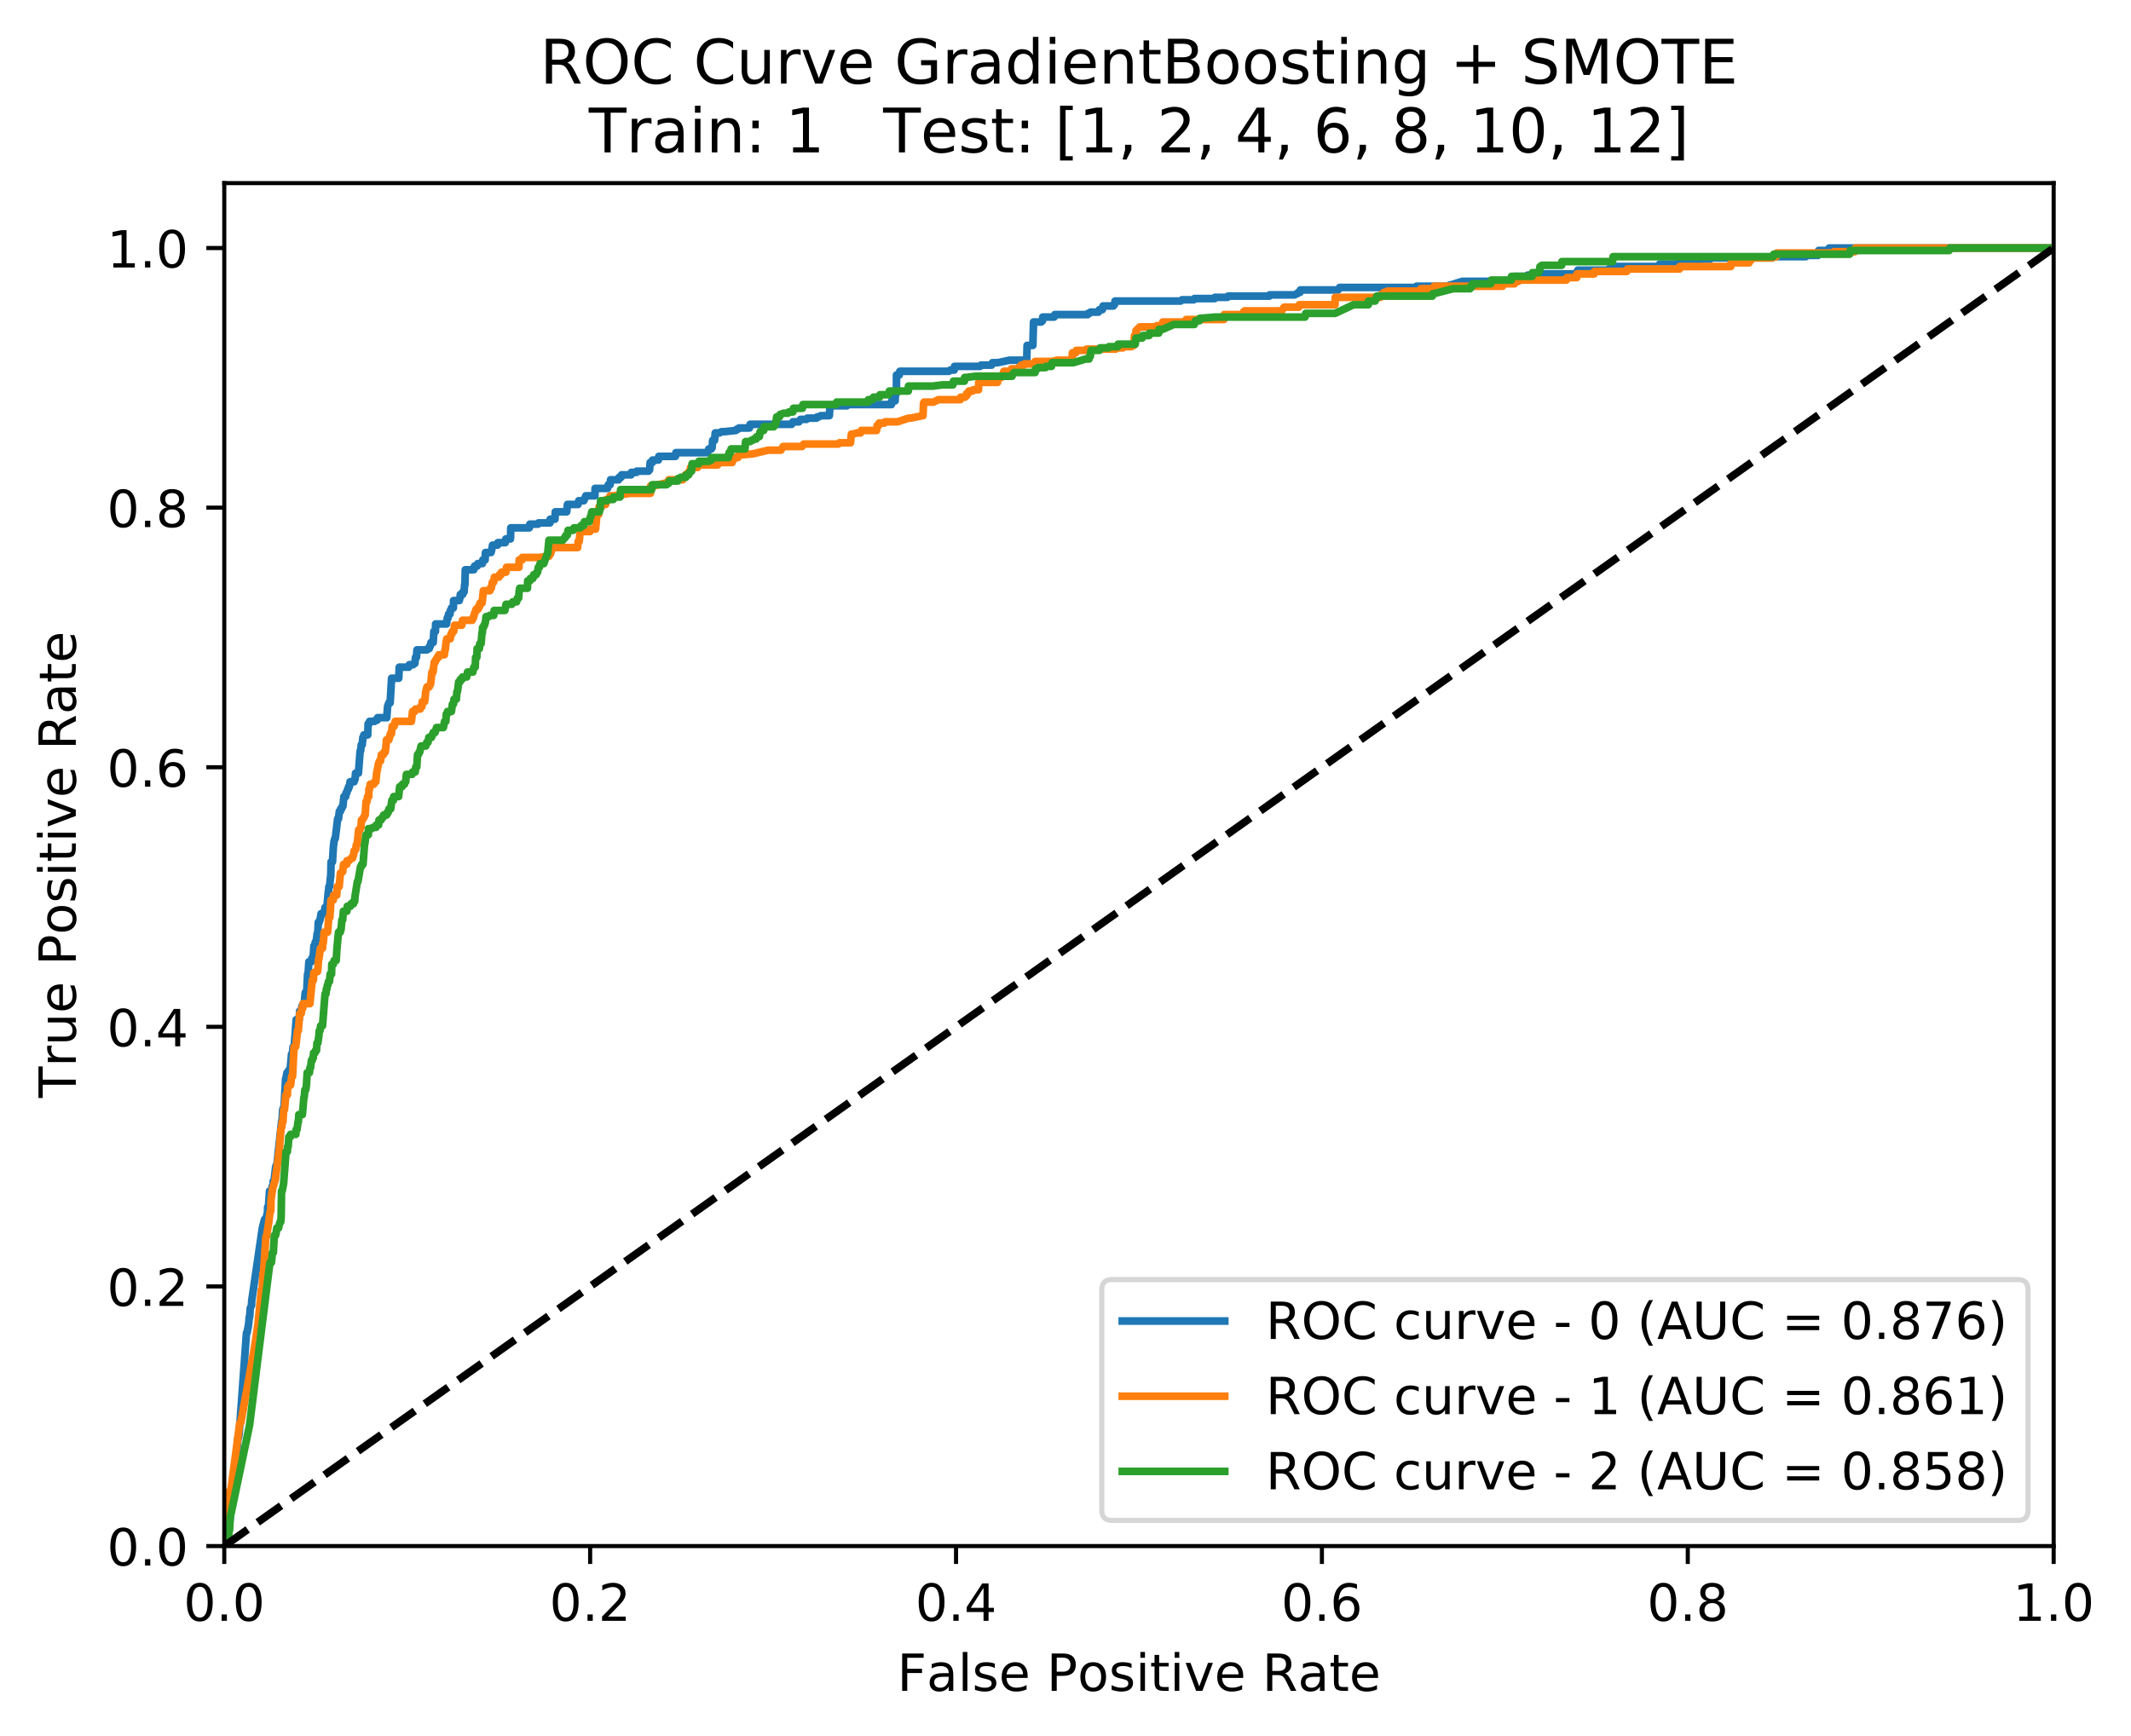 <?xml version="1.0" encoding="utf-8" standalone="no"?>
<!DOCTYPE svg PUBLIC "-//W3C//DTD SVG 1.1//EN"
  "http://www.w3.org/Graphics/SVG/1.1/DTD/svg11.dtd">
<!-- Created with matplotlib (http://matplotlib.org/) -->
<svg height="339pt" version="1.1" viewBox="0 0 416 339" width="416pt" xmlns="http://www.w3.org/2000/svg" xmlns:xlink="http://www.w3.org/1999/xlink">
 <defs>
  <style type="text/css">
*{stroke-linecap:butt;stroke-linejoin:round;}
  </style>
 </defs>
 <g id="figure_1">
  <g id="patch_1">
   <path d="M 0 339.424 
L 416.053 339.424 
L 416.053 0 
L 0 0 
z
" style="fill:#ffffff;"/>
  </g>
  <g id="axes_1">
   <g id="patch_2">
    <path d="M 43.781 301.868 
L 400.901 301.868 
L 400.901 35.755 
L 43.781 35.755 
z
" style="fill:#ffffff;"/>
   </g>
   <g id="matplotlib.axis_1">
    <g id="xtick_1">
     <g id="line2d_1">
      <defs>
       <path d="M 0 0 
L 0 3.5 
" id="me4c3e26534" style="stroke:#000000;stroke-width:0.8;"/>
      </defs>
      <g>
       <use style="stroke:#000000;stroke-width:0.8;" x="43.781" xlink:href="#me4c3e26534" y="301.868"/>
      </g>
     </g>
     <g id="text_1">
      <!-- 0.0 -->
      <defs>
       <path d="M 31.781 66.406 
Q 24.172 66.406 20.328 58.906 
Q 16.5 51.422 16.5 36.375 
Q 16.5 21.391 20.328 13.891 
Q 24.172 6.391 31.781 6.391 
Q 39.453 6.391 43.281 13.891 
Q 47.125 21.391 47.125 36.375 
Q 47.125 51.422 43.281 58.906 
Q 39.453 66.406 31.781 66.406 
M 31.781 74.219 
Q 44.047 74.219 50.516 64.516 
Q 56.984 54.828 56.984 36.375 
Q 56.984 17.969 50.516 8.266 
Q 44.047 -1.422 31.781 -1.422 
Q 19.531 -1.422 13.062 8.266 
Q 6.594 17.969 6.594 36.375 
Q 6.594 54.828 13.062 64.516 
Q 19.531 74.219 31.781 74.219 
" id="DejaVuSans-30"/>
       <path d="M 10.688 12.406 
L 21 12.406 
L 21 0 
L 10.688 0 
z
" id="DejaVuSans-2e"/>
      </defs>
      <g transform="translate(35.83 316.466)scale(0.1 -0.1)">
       <use xlink:href="#DejaVuSans-30"/>
       <use x="63.623" xlink:href="#DejaVuSans-2e"/>
       <use x="95.41" xlink:href="#DejaVuSans-30"/>
      </g>
     </g>
    </g>
    <g id="xtick_2">
     <g id="line2d_2">
      <g>
       <use style="stroke:#000000;stroke-width:0.8;" x="115.205" xlink:href="#me4c3e26534" y="301.868"/>
      </g>
     </g>
     <g id="text_2">
      <!-- 0.2 -->
      <defs>
       <path d="M 19.188 8.297 
L 53.609 8.297 
L 53.609 0 
L 7.328 0 
L 7.328 8.297 
Q 12.938 14.109 22.625 23.891 
Q 32.328 33.688 34.812 36.531 
Q 39.547 41.844 41.422 45.531 
Q 43.312 49.219 43.312 52.781 
Q 43.312 58.594 39.234 62.25 
Q 35.156 65.922 28.609 65.922 
Q 23.969 65.922 18.812 64.312 
Q 13.672 62.703 7.812 59.422 
L 7.812 69.391 
Q 13.766 71.781 18.938 73 
Q 24.125 74.219 28.422 74.219 
Q 39.75 74.219 46.484 68.547 
Q 53.219 62.891 53.219 53.422 
Q 53.219 48.922 51.531 44.891 
Q 49.859 40.875 45.406 35.406 
Q 44.188 33.984 37.641 27.219 
Q 31.109 20.453 19.188 8.297 
" id="DejaVuSans-32"/>
      </defs>
      <g transform="translate(107.254 316.466)scale(0.1 -0.1)">
       <use xlink:href="#DejaVuSans-30"/>
       <use x="63.623" xlink:href="#DejaVuSans-2e"/>
       <use x="95.41" xlink:href="#DejaVuSans-32"/>
      </g>
     </g>
    </g>
    <g id="xtick_3">
     <g id="line2d_3">
      <g>
       <use style="stroke:#000000;stroke-width:0.8;" x="186.629" xlink:href="#me4c3e26534" y="301.868"/>
      </g>
     </g>
     <g id="text_3">
      <!-- 0.4 -->
      <defs>
       <path d="M 37.797 64.312 
L 12.891 25.391 
L 37.797 25.391 
z
M 35.203 72.906 
L 47.609 72.906 
L 47.609 25.391 
L 58.016 25.391 
L 58.016 17.188 
L 47.609 17.188 
L 47.609 0 
L 37.797 0 
L 37.797 17.188 
L 4.891 17.188 
L 4.891 26.703 
z
" id="DejaVuSans-34"/>
      </defs>
      <g transform="translate(178.678 316.466)scale(0.1 -0.1)">
       <use xlink:href="#DejaVuSans-30"/>
       <use x="63.623" xlink:href="#DejaVuSans-2e"/>
       <use x="95.41" xlink:href="#DejaVuSans-34"/>
      </g>
     </g>
    </g>
    <g id="xtick_4">
     <g id="line2d_4">
      <g>
       <use style="stroke:#000000;stroke-width:0.8;" x="258.053" xlink:href="#me4c3e26534" y="301.868"/>
      </g>
     </g>
     <g id="text_4">
      <!-- 0.6 -->
      <defs>
       <path d="M 33.016 40.375 
Q 26.375 40.375 22.484 35.828 
Q 18.609 31.297 18.609 23.391 
Q 18.609 15.531 22.484 10.953 
Q 26.375 6.391 33.016 6.391 
Q 39.656 6.391 43.531 10.953 
Q 47.406 15.531 47.406 23.391 
Q 47.406 31.297 43.531 35.828 
Q 39.656 40.375 33.016 40.375 
M 52.594 71.297 
L 52.594 62.312 
Q 48.875 64.062 45.094 64.984 
Q 41.312 65.922 37.594 65.922 
Q 27.828 65.922 22.672 59.328 
Q 17.531 52.734 16.797 39.406 
Q 19.672 43.656 24.016 45.922 
Q 28.375 48.188 33.594 48.188 
Q 44.578 48.188 50.953 41.516 
Q 57.328 34.859 57.328 23.391 
Q 57.328 12.156 50.688 5.359 
Q 44.047 -1.422 33.016 -1.422 
Q 20.359 -1.422 13.672 8.266 
Q 6.984 17.969 6.984 36.375 
Q 6.984 53.656 15.188 63.938 
Q 23.391 74.219 37.203 74.219 
Q 40.922 74.219 44.703 73.484 
Q 48.484 72.75 52.594 71.297 
" id="DejaVuSans-36"/>
      </defs>
      <g transform="translate(250.102 316.466)scale(0.1 -0.1)">
       <use xlink:href="#DejaVuSans-30"/>
       <use x="63.623" xlink:href="#DejaVuSans-2e"/>
       <use x="95.41" xlink:href="#DejaVuSans-36"/>
      </g>
     </g>
    </g>
    <g id="xtick_5">
     <g id="line2d_5">
      <g>
       <use style="stroke:#000000;stroke-width:0.8;" x="329.477" xlink:href="#me4c3e26534" y="301.868"/>
      </g>
     </g>
     <g id="text_5">
      <!-- 0.8 -->
      <defs>
       <path d="M 31.781 34.625 
Q 24.75 34.625 20.719 30.859 
Q 16.703 27.094 16.703 20.516 
Q 16.703 13.922 20.719 10.156 
Q 24.75 6.391 31.781 6.391 
Q 38.812 6.391 42.859 10.172 
Q 46.922 13.969 46.922 20.516 
Q 46.922 27.094 42.891 30.859 
Q 38.875 34.625 31.781 34.625 
M 21.922 38.812 
Q 15.578 40.375 12.031 44.719 
Q 8.5 49.078 8.5 55.328 
Q 8.5 64.062 14.719 69.141 
Q 20.953 74.219 31.781 74.219 
Q 42.672 74.219 48.875 69.141 
Q 55.078 64.062 55.078 55.328 
Q 55.078 49.078 51.531 44.719 
Q 48 40.375 41.703 38.812 
Q 48.828 37.156 52.797 32.312 
Q 56.781 27.484 56.781 20.516 
Q 56.781 9.906 50.312 4.234 
Q 43.844 -1.422 31.781 -1.422 
Q 19.734 -1.422 13.25 4.234 
Q 6.781 9.906 6.781 20.516 
Q 6.781 27.484 10.781 32.312 
Q 14.797 37.156 21.922 38.812 
M 18.312 54.391 
Q 18.312 48.734 21.844 45.562 
Q 25.391 42.391 31.781 42.391 
Q 38.141 42.391 41.719 45.562 
Q 45.312 48.734 45.312 54.391 
Q 45.312 60.062 41.719 63.234 
Q 38.141 66.406 31.781 66.406 
Q 25.391 66.406 21.844 63.234 
Q 18.312 60.062 18.312 54.391 
" id="DejaVuSans-38"/>
      </defs>
      <g transform="translate(321.526 316.466)scale(0.1 -0.1)">
       <use xlink:href="#DejaVuSans-30"/>
       <use x="63.623" xlink:href="#DejaVuSans-2e"/>
       <use x="95.41" xlink:href="#DejaVuSans-38"/>
      </g>
     </g>
    </g>
    <g id="xtick_6">
     <g id="line2d_6">
      <g>
       <use style="stroke:#000000;stroke-width:0.8;" x="400.901" xlink:href="#me4c3e26534" y="301.868"/>
      </g>
     </g>
     <g id="text_6">
      <!-- 1.0 -->
      <defs>
       <path d="M 12.406 8.297 
L 28.516 8.297 
L 28.516 63.922 
L 10.984 60.406 
L 10.984 69.391 
L 28.422 72.906 
L 38.281 72.906 
L 38.281 8.297 
L 54.391 8.297 
L 54.391 0 
L 12.406 0 
z
" id="DejaVuSans-31"/>
      </defs>
      <g transform="translate(392.95 316.466)scale(0.1 -0.1)">
       <use xlink:href="#DejaVuSans-31"/>
       <use x="63.623" xlink:href="#DejaVuSans-2e"/>
       <use x="95.41" xlink:href="#DejaVuSans-30"/>
      </g>
     </g>
    </g>
    <g id="text_7">
     <!-- False Positive Rate -->
     <defs>
      <path d="M 9.812 72.906 
L 51.703 72.906 
L 51.703 64.594 
L 19.672 64.594 
L 19.672 43.109 
L 48.578 43.109 
L 48.578 34.812 
L 19.672 34.812 
L 19.672 0 
L 9.812 0 
z
" id="DejaVuSans-46"/>
      <path d="M 34.281 27.484 
Q 23.391 27.484 19.188 25 
Q 14.984 22.516 14.984 16.5 
Q 14.984 11.719 18.141 8.906 
Q 21.297 6.109 26.703 6.109 
Q 34.188 6.109 38.703 11.406 
Q 43.219 16.703 43.219 25.484 
L 43.219 27.484 
z
M 52.203 31.203 
L 52.203 0 
L 43.219 0 
L 43.219 8.297 
Q 40.141 3.328 35.547 0.953 
Q 30.953 -1.422 24.312 -1.422 
Q 15.922 -1.422 10.953 3.297 
Q 6 8.016 6 15.922 
Q 6 25.141 12.172 29.828 
Q 18.359 34.516 30.609 34.516 
L 43.219 34.516 
L 43.219 35.406 
Q 43.219 41.609 39.141 45 
Q 35.062 48.391 27.688 48.391 
Q 23 48.391 18.547 47.266 
Q 14.109 46.141 10.016 43.891 
L 10.016 52.203 
Q 14.938 54.109 19.578 55.047 
Q 24.219 56 28.609 56 
Q 40.484 56 46.344 49.844 
Q 52.203 43.703 52.203 31.203 
" id="DejaVuSans-61"/>
      <path d="M 9.422 75.984 
L 18.406 75.984 
L 18.406 0 
L 9.422 0 
z
" id="DejaVuSans-6c"/>
      <path d="M 44.281 53.078 
L 44.281 44.578 
Q 40.484 46.531 36.375 47.5 
Q 32.281 48.484 27.875 48.484 
Q 21.188 48.484 17.844 46.438 
Q 14.5 44.391 14.5 40.281 
Q 14.5 37.156 16.891 35.375 
Q 19.281 33.594 26.516 31.984 
L 29.594 31.297 
Q 39.156 29.25 43.188 25.516 
Q 47.219 21.781 47.219 15.094 
Q 47.219 7.469 41.188 3.016 
Q 35.156 -1.422 24.609 -1.422 
Q 20.219 -1.422 15.453 -0.562 
Q 10.688 0.297 5.422 2 
L 5.422 11.281 
Q 10.406 8.688 15.234 7.391 
Q 20.062 6.109 24.812 6.109 
Q 31.156 6.109 34.562 8.281 
Q 37.984 10.453 37.984 14.406 
Q 37.984 18.062 35.516 20.016 
Q 33.062 21.969 24.703 23.781 
L 21.578 24.516 
Q 13.234 26.266 9.516 29.906 
Q 5.812 33.547 5.812 39.891 
Q 5.812 47.609 11.281 51.797 
Q 16.75 56 26.812 56 
Q 31.781 56 36.172 55.266 
Q 40.578 54.547 44.281 53.078 
" id="DejaVuSans-73"/>
      <path d="M 56.203 29.594 
L 56.203 25.203 
L 14.891 25.203 
Q 15.484 15.922 20.484 11.062 
Q 25.484 6.203 34.422 6.203 
Q 39.594 6.203 44.453 7.469 
Q 49.312 8.734 54.109 11.281 
L 54.109 2.781 
Q 49.266 0.734 44.188 -0.344 
Q 39.109 -1.422 33.891 -1.422 
Q 20.797 -1.422 13.156 6.188 
Q 5.516 13.812 5.516 26.812 
Q 5.516 40.234 12.766 48.109 
Q 20.016 56 32.328 56 
Q 43.359 56 49.781 48.891 
Q 56.203 41.797 56.203 29.594 
M 47.219 32.234 
Q 47.125 39.594 43.094 43.984 
Q 39.062 48.391 32.422 48.391 
Q 24.906 48.391 20.391 44.141 
Q 15.875 39.891 15.188 32.172 
z
" id="DejaVuSans-65"/>
      <path id="DejaVuSans-20"/>
      <path d="M 19.672 64.797 
L 19.672 37.406 
L 32.078 37.406 
Q 38.969 37.406 42.719 40.969 
Q 46.484 44.531 46.484 51.125 
Q 46.484 57.672 42.719 61.234 
Q 38.969 64.797 32.078 64.797 
z
M 9.812 72.906 
L 32.078 72.906 
Q 44.344 72.906 50.609 67.359 
Q 56.891 61.812 56.891 51.125 
Q 56.891 40.328 50.609 34.812 
Q 44.344 29.297 32.078 29.297 
L 19.672 29.297 
L 19.672 0 
L 9.812 0 
z
" id="DejaVuSans-50"/>
      <path d="M 30.609 48.391 
Q 23.391 48.391 19.188 42.75 
Q 14.984 37.109 14.984 27.297 
Q 14.984 17.484 19.156 11.844 
Q 23.344 6.203 30.609 6.203 
Q 37.797 6.203 41.984 11.859 
Q 46.188 17.531 46.188 27.297 
Q 46.188 37.016 41.984 42.703 
Q 37.797 48.391 30.609 48.391 
M 30.609 56 
Q 42.328 56 49.016 48.375 
Q 55.719 40.766 55.719 27.297 
Q 55.719 13.875 49.016 6.219 
Q 42.328 -1.422 30.609 -1.422 
Q 18.844 -1.422 12.172 6.219 
Q 5.516 13.875 5.516 27.297 
Q 5.516 40.766 12.172 48.375 
Q 18.844 56 30.609 56 
" id="DejaVuSans-6f"/>
      <path d="M 9.422 54.688 
L 18.406 54.688 
L 18.406 0 
L 9.422 0 
z
M 9.422 75.984 
L 18.406 75.984 
L 18.406 64.594 
L 9.422 64.594 
z
" id="DejaVuSans-69"/>
      <path d="M 18.312 70.219 
L 18.312 54.688 
L 36.812 54.688 
L 36.812 47.703 
L 18.312 47.703 
L 18.312 18.016 
Q 18.312 11.328 20.141 9.422 
Q 21.969 7.516 27.594 7.516 
L 36.812 7.516 
L 36.812 0 
L 27.594 0 
Q 17.188 0 13.234 3.875 
Q 9.281 7.766 9.281 18.016 
L 9.281 47.703 
L 2.688 47.703 
L 2.688 54.688 
L 9.281 54.688 
L 9.281 70.219 
z
" id="DejaVuSans-74"/>
      <path d="M 2.984 54.688 
L 12.5 54.688 
L 29.594 8.797 
L 46.688 54.688 
L 56.203 54.688 
L 35.688 0 
L 23.484 0 
z
" id="DejaVuSans-76"/>
      <path d="M 44.391 34.188 
Q 47.562 33.109 50.562 29.594 
Q 53.562 26.078 56.594 19.922 
L 66.609 0 
L 56 0 
L 46.688 18.703 
Q 43.062 26.031 39.672 28.422 
Q 36.281 30.812 30.422 30.812 
L 19.672 30.812 
L 19.672 0 
L 9.812 0 
L 9.812 72.906 
L 32.078 72.906 
Q 44.578 72.906 50.734 67.672 
Q 56.891 62.453 56.891 51.906 
Q 56.891 45.016 53.688 40.469 
Q 50.484 35.938 44.391 34.188 
M 19.672 64.797 
L 19.672 38.922 
L 32.078 38.922 
Q 39.203 38.922 42.844 42.219 
Q 46.484 45.516 46.484 51.906 
Q 46.484 58.297 42.844 61.547 
Q 39.203 64.797 32.078 64.797 
z
" id="DejaVuSans-52"/>
     </defs>
     <g transform="translate(175.136 330.144)scale(0.1 -0.1)">
      <use xlink:href="#DejaVuSans-46"/>
      <use x="57.379" xlink:href="#DejaVuSans-61"/>
      <use x="118.658" xlink:href="#DejaVuSans-6c"/>
      <use x="146.441" xlink:href="#DejaVuSans-73"/>
      <use x="198.541" xlink:href="#DejaVuSans-65"/>
      <use x="260.064" xlink:href="#DejaVuSans-20"/>
      <use x="291.852" xlink:href="#DejaVuSans-50"/>
      <use x="352.107" xlink:href="#DejaVuSans-6f"/>
      <use x="413.289" xlink:href="#DejaVuSans-73"/>
      <use x="465.389" xlink:href="#DejaVuSans-69"/>
      <use x="493.172" xlink:href="#DejaVuSans-74"/>
      <use x="532.381" xlink:href="#DejaVuSans-69"/>
      <use x="560.164" xlink:href="#DejaVuSans-76"/>
      <use x="619.344" xlink:href="#DejaVuSans-65"/>
      <use x="680.867" xlink:href="#DejaVuSans-20"/>
      <use x="712.654" xlink:href="#DejaVuSans-52"/>
      <use x="782.105" xlink:href="#DejaVuSans-61"/>
      <use x="843.385" xlink:href="#DejaVuSans-74"/>
      <use x="882.594" xlink:href="#DejaVuSans-65"/>
     </g>
    </g>
   </g>
   <g id="matplotlib.axis_2">
    <g id="ytick_1">
     <g id="line2d_7">
      <defs>
       <path d="M 0 0 
L -3.5 0 
" id="mf90732f80f" style="stroke:#000000;stroke-width:0.8;"/>
      </defs>
      <g>
       <use style="stroke:#000000;stroke-width:0.8;" x="43.781" xlink:href="#mf90732f80f" y="301.868"/>
      </g>
     </g>
     <g id="text_8">
      <!-- 0.0 -->
      <g transform="translate(20.878 305.667)scale(0.1 -0.1)">
       <use xlink:href="#DejaVuSans-30"/>
       <use x="63.623" xlink:href="#DejaVuSans-2e"/>
       <use x="95.41" xlink:href="#DejaVuSans-30"/>
      </g>
     </g>
    </g>
    <g id="ytick_2">
     <g id="line2d_8">
      <g>
       <use style="stroke:#000000;stroke-width:0.8;" x="43.781" xlink:href="#mf90732f80f" y="251.179"/>
      </g>
     </g>
     <g id="text_9">
      <!-- 0.2 -->
      <g transform="translate(20.878 254.979)scale(0.1 -0.1)">
       <use xlink:href="#DejaVuSans-30"/>
       <use x="63.623" xlink:href="#DejaVuSans-2e"/>
       <use x="95.41" xlink:href="#DejaVuSans-32"/>
      </g>
     </g>
    </g>
    <g id="ytick_3">
     <g id="line2d_9">
      <g>
       <use style="stroke:#000000;stroke-width:0.8;" x="43.781" xlink:href="#mf90732f80f" y="200.492"/>
      </g>
     </g>
     <g id="text_10">
      <!-- 0.4 -->
      <g transform="translate(20.878 204.291)scale(0.1 -0.1)">
       <use xlink:href="#DejaVuSans-30"/>
       <use x="63.623" xlink:href="#DejaVuSans-2e"/>
       <use x="95.41" xlink:href="#DejaVuSans-34"/>
      </g>
     </g>
    </g>
    <g id="ytick_4">
     <g id="line2d_10">
      <g>
       <use style="stroke:#000000;stroke-width:0.8;" x="43.781" xlink:href="#mf90732f80f" y="149.804"/>
      </g>
     </g>
     <g id="text_11">
      <!-- 0.6 -->
      <g transform="translate(20.878 153.603)scale(0.1 -0.1)">
       <use xlink:href="#DejaVuSans-30"/>
       <use x="63.623" xlink:href="#DejaVuSans-2e"/>
       <use x="95.41" xlink:href="#DejaVuSans-36"/>
      </g>
     </g>
    </g>
    <g id="ytick_5">
     <g id="line2d_11">
      <g>
       <use style="stroke:#000000;stroke-width:0.8;" x="43.781" xlink:href="#mf90732f80f" y="99.115"/>
      </g>
     </g>
     <g id="text_12">
      <!-- 0.8 -->
      <g transform="translate(20.878 102.915)scale(0.1 -0.1)">
       <use xlink:href="#DejaVuSans-30"/>
       <use x="63.623" xlink:href="#DejaVuSans-2e"/>
       <use x="95.41" xlink:href="#DejaVuSans-38"/>
      </g>
     </g>
    </g>
    <g id="ytick_6">
     <g id="line2d_12">
      <g>
       <use style="stroke:#000000;stroke-width:0.8;" x="43.781" xlink:href="#mf90732f80f" y="48.428"/>
      </g>
     </g>
     <g id="text_13">
      <!-- 1.0 -->
      <g transform="translate(20.878 52.227)scale(0.1 -0.1)">
       <use xlink:href="#DejaVuSans-31"/>
       <use x="63.623" xlink:href="#DejaVuSans-2e"/>
       <use x="95.41" xlink:href="#DejaVuSans-30"/>
      </g>
     </g>
    </g>
    <g id="text_14">
     <!-- True Positive Rate -->
     <defs>
      <path d="M -0.297 72.906 
L 61.375 72.906 
L 61.375 64.594 
L 35.5 64.594 
L 35.5 0 
L 25.594 0 
L 25.594 64.594 
L -0.297 64.594 
z
" id="DejaVuSans-54"/>
      <path d="M 41.109 46.297 
Q 39.594 47.172 37.812 47.578 
Q 36.031 48 33.891 48 
Q 26.266 48 22.188 43.047 
Q 18.109 38.094 18.109 28.812 
L 18.109 0 
L 9.078 0 
L 9.078 54.688 
L 18.109 54.688 
L 18.109 46.188 
Q 20.953 51.172 25.484 53.578 
Q 30.031 56 36.531 56 
Q 37.453 56 38.578 55.875 
Q 39.703 55.766 41.062 55.516 
z
" id="DejaVuSans-72"/>
      <path d="M 8.5 21.578 
L 8.5 54.688 
L 17.484 54.688 
L 17.484 21.922 
Q 17.484 14.156 20.5 10.266 
Q 23.531 6.391 29.594 6.391 
Q 36.859 6.391 41.078 11.031 
Q 45.312 15.672 45.312 23.688 
L 45.312 54.688 
L 54.297 54.688 
L 54.297 0 
L 45.312 0 
L 45.312 8.406 
Q 42.047 3.422 37.719 1 
Q 33.406 -1.422 27.688 -1.422 
Q 18.266 -1.422 13.375 4.438 
Q 8.5 10.297 8.5 21.578 
M 31.109 56 
z
" id="DejaVuSans-75"/>
     </defs>
     <g transform="translate(14.798 214.358)rotate(-90)scale(0.1 -0.1)">
      <use xlink:href="#DejaVuSans-54"/>
      <use x="60.865" xlink:href="#DejaVuSans-72"/>
      <use x="101.979" xlink:href="#DejaVuSans-75"/>
      <use x="165.357" xlink:href="#DejaVuSans-65"/>
      <use x="226.881" xlink:href="#DejaVuSans-20"/>
      <use x="258.668" xlink:href="#DejaVuSans-50"/>
      <use x="318.924" xlink:href="#DejaVuSans-6f"/>
      <use x="380.105" xlink:href="#DejaVuSans-73"/>
      <use x="432.205" xlink:href="#DejaVuSans-69"/>
      <use x="459.988" xlink:href="#DejaVuSans-74"/>
      <use x="499.197" xlink:href="#DejaVuSans-69"/>
      <use x="526.98" xlink:href="#DejaVuSans-76"/>
      <use x="586.16" xlink:href="#DejaVuSans-65"/>
      <use x="647.684" xlink:href="#DejaVuSans-20"/>
      <use x="679.471" xlink:href="#DejaVuSans-52"/>
      <use x="748.922" xlink:href="#DejaVuSans-61"/>
      <use x="810.201" xlink:href="#DejaVuSans-74"/>
      <use x="849.41" xlink:href="#DejaVuSans-65"/>
     </g>
    </g>
   </g>
   <g id="line2d_13">
    <path clip-path="url(#pd787cdb1a9)" d="M 43.781 301.868 
L 43.858 301.868 
L 44.04 300.664 
L 44.272 300.664 
L 44.48 299.22 
L 44.577 299.22 
L 44.808 296.813 
L 44.905 296.813 
L 45.534 290.074 
L 45.573 290.074 
L 45.7 289.593 
L 45.739 289.593 
L 45.862 288.871 
L 46.449 280.687 
L 46.565 280.687 
L 46.689 279.965 
L 48.117 260.229 
L 48.233 260.229 
L 48.391 259.266 
L 48.43 259.266 
L 48.585 258.063 
L 48.666 257.1 
L 48.743 257.1 
L 48.851 255.416 
L 49.094 254.934 
L 49.137 253.971 
L 51.214 239.771 
L 51.65 238.086 
L 51.901 238.086 
L 52.226 236.642 
L 52.249 235.679 
L 52.403 235.679 
L 52.616 232.551 
L 53.079 232.551 
L 53.141 231.588 
L 53.314 231.588 
L 53.338 230.625 
L 53.492 230.625 
L 53.828 227.737 
L 53.905 227.737 
L 54.033 227.256 
L 54.071 227.256 
L 54.986 218.832 
L 55.064 218.832 
L 55.183 216.665 
L 55.276 216.425 
L 55.43 216.425 
L 55.751 210.648 
L 55.809 210.648 
L 56.021 209.445 
L 56.291 209.445 
L 56.361 208.964 
L 56.631 208.964 
L 56.909 205.835 
L 57.064 205.835 
L 57.214 204.391 
L 57.427 204.391 
L 57.57 202.465 
L 57.824 199.096 
L 58.404 199.096 
L 58.492 197.411 
L 58.821 197.411 
L 58.94 196.448 
L 59.133 196.448 
L 59.338 195.967 
L 59.377 195.967 
L 59.593 193.8 
L 59.863 193.8 
L 60.045 190.19 
L 60.141 190.19 
L 60.303 187.783 
L 60.786 187.783 
L 60.89 187.061 
L 61.122 187.061 
L 61.284 184.655 
L 61.419 184.655 
L 61.562 183.932 
L 61.716 183.932 
L 61.921 182.248 
L 62.037 182.248 
L 62.137 180.082 
L 62.311 180.082 
L 62.419 179.6 
L 62.477 179.6 
L 62.531 179.359 
L 62.67 178.397 
L 63.269 178.397 
L 63.442 177.193 
L 63.809 177.193 
L 64.087 174.064 
L 64.145 174.064 
L 64.207 173.102 
L 64.342 173.102 
L 64.523 171.176 
L 64.562 171.176 
L 64.632 168.288 
L 64.902 168.288 
L 65.076 165.4 
L 65.211 164.196 
L 65.249 164.196 
L 65.357 163.715 
L 65.454 163.715 
L 65.913 159.864 
L 66.087 159.864 
L 66.238 158.42 
L 66.45 158.42 
L 66.5 157.939 
L 66.674 157.939 
L 66.802 157.457 
L 66.937 157.457 
L 67.137 155.532 
L 67.485 155.532 
L 67.551 154.81 
L 67.705 154.81 
L 67.863 154.088 
L 68.018 154.088 
L 68.049 153.606 
L 68.203 153.606 
L 68.334 152.644 
L 69.126 152.644 
L 69.195 152.162 
L 69.311 152.162 
L 69.408 150.959 
L 69.968 150.959 
L 70.304 146.626 
L 70.4 146.626 
L 70.516 145.423 
L 70.709 145.423 
L 70.84 143.979 
L 70.956 143.979 
L 71.026 143.498 
L 71.779 143.498 
L 71.86 141.331 
L 72.033 141.331 
L 72.142 140.85 
L 73.126 140.85 
L 73.288 140.609 
L 73.636 140.609 
L 73.725 140.128 
L 75.501 140.128 
L 75.659 137.962 
L 75.906 137.24 
L 76.157 137.24 
L 76.447 132.426 
L 77.837 132.426 
L 77.945 130.26 
L 79.798 130.26 
L 79.906 129.779 
L 80.659 129.779 
L 80.771 129.538 
L 80.984 129.538 
L 81.119 128.335 
L 81.304 128.335 
L 81.397 126.89 
L 83.327 126.89 
L 83.497 126.65 
L 83.787 126.65 
L 83.876 126.168 
L 83.992 126.168 
L 84.134 125.446 
L 84.559 125.446 
L 84.698 123.28 
L 85.007 123.28 
L 85.042 121.836 
L 87.165 121.836 
L 87.32 120.633 
L 87.474 120.633 
L 87.559 119.911 
L 87.83 119.911 
L 87.914 119.189 
L 88.03 119.189 
L 88.138 118.707 
L 88.505 118.707 
L 88.54 117.263 
L 89.652 117.263 
L 89.779 116.782 
L 89.864 116.06 
L 90.328 116.06 
L 90.359 115.578 
L 90.59 115.578 
L 90.702 114.134 
L 90.76 114.134 
L 90.83 111.246 
L 92.49 111.246 
L 92.633 110.524 
L 93.154 110.524 
L 93.262 110.043 
L 94.17 110.043 
L 94.255 109.32 
L 94.699 109.32 
L 94.772 107.876 
L 95.853 107.876 
L 95.98 107.395 
L 96.158 106.432 
L 97.123 106.432 
L 97.193 105.951 
L 98.641 105.951 
L 98.745 105.229 
L 99.652 105.229 
L 99.714 103.063 
L 103.324 103.063 
L 103.433 102.341 
L 105.047 102.341 
L 105.12 102.1 
L 107.359 102.1 
L 107.406 101.378 
L 108.332 101.378 
L 108.406 99.934 
L 110.626 99.934 
L 110.776 98.49 
L 112.842 98.49 
L 112.985 97.768 
L 113.97 97.768 
L 114.36 96.805 
L 116.136 96.805 
L 116.171 95.361 
L 118.599 95.361 
L 118.742 94.639 
L 119.109 94.639 
L 119.19 93.676 
L 120.773 93.676 
L 120.862 93.195 
L 121.248 93.195 
L 121.337 92.713 
L 123.19 92.713 
L 123.26 92.232 
L 124.264 92.232 
L 124.302 91.991 
L 126.6 91.991 
L 126.712 91.751 
L 126.808 91.751 
L 126.92 90.306 
L 127.345 90.306 
L 127.383 89.825 
L 128.522 89.825 
L 128.607 89.103 
L 131.858 89.103 
L 131.943 88.381 
L 138.044 88.381 
L 138.175 88.14 
L 138.233 88.14 
L 138.361 87.659 
L 138.863 87.659 
L 139.013 87.418 
L 139.125 85.974 
L 139.492 85.974 
L 139.623 84.53 
L 140.473 84.53 
L 140.836 84.289 
L 141.376 84.289 
L 143.651 84.049 
L 143.82 83.808 
L 144.052 83.808 
L 144.241 83.567 
L 146.307 83.567 
L 146.431 82.845 
L 154.543 82.845 
L 154.786 82.364 
L 155.964 82.364 
L 156.265 81.883 
L 157.443 81.883 
L 157.593 81.642 
L 159.393 81.642 
L 159.524 81.401 
L 159.871 81.401 
L 160.215 81.16 
L 161.895 81.16 
L 162.037 79.235 
L 165.319 79.235 
L 165.489 78.994 
L 174.023 78.994 
L 174.069 78.272 
L 174.745 78.272 
L 174.779 76.828 
L 174.992 76.828 
L 175.011 73.218 
L 175.552 73.218 
L 175.656 72.496 
L 185.232 72.496 
L 185.479 72.255 
L 186.27 72.255 
L 186.336 71.533 
L 191.317 71.533 
L 191.487 71.292 
L 193.56 71.292 
L 193.745 70.811 
L 194.769 70.811 
L 197.058 70.33 
L 200.433 70.33 
L 200.502 67.442 
L 201.622 67.442 
L 201.761 62.869 
L 203.267 62.869 
L 203.514 62.628 
L 203.56 61.906 
L 205.781 61.906 
L 205.908 61.424 
L 212.329 61.424 
L 212.403 61.184 
L 212.673 61.184 
L 212.885 60.943 
L 214.43 60.943 
L 214.615 60.462 
L 215.194 60.462 
L 215.337 59.74 
L 217.345 59.74 
L 217.438 59.499 
L 217.553 59.499 
L 217.677 58.777 
L 230.477 58.777 
L 230.743 58.536 
L 233.041 58.536 
L 233.153 58.296 
L 237.118 58.296 
L 237.172 58.055 
L 239.605 58.055 
L 239.755 57.814 
L 247.806 57.814 
L 247.86 57.573 
L 252.736 57.573 
L 253.157 57.333 
L 253.273 57.333 
L 253.443 57.092 
L 253.771 57.092 
L 253.86 56.611 
L 261.216 56.611 
L 261.517 56.129 
L 276.328 56.129 
L 276.537 55.889 
L 282.966 55.889 
L 283 55.648 
L 283.174 55.648 
L 285.491 54.926 
L 295.325 54.926 
L 295.476 54.685 
L 295.58 53.963 
L 298.155 53.963 
L 298.209 53.723 
L 299.155 53.723 
L 299.287 53.482 
L 307.843 53.482 
L 307.986 52.76 
L 313.932 52.76 
L 314.044 52.519 
L 314.585 52.519 
L 314.731 52.038 
L 323.956 52.038 
L 323.987 51.556 
L 327.458 51.556 
L 327.512 51.316 
L 327.801 51.316 
L 327.952 51.075 
L 330.076 51.075 
L 330.168 50.834 
L 331.829 50.834 
L 331.883 50.594 
L 333.852 50.594 
L 333.906 50.353 
L 345.98 50.353 
L 346.227 50.112 
L 352.513 50.112 
L 352.76 49.872 
L 354.884 49.872 
L 355.023 48.909 
L 356.984 48.909 
L 357.092 48.428 
L 400.901 48.428 
L 400.901 48.428 
" style="fill:none;stroke:#1f77b4;stroke-linecap:square;stroke-width:1.5;"/>
   </g>
   <g id="line2d_14">
    <path clip-path="url(#pd787cdb1a9)" d="M 43.781 301.868 
L 43.858 301.868 
L 43.92 300.905 
L 44.036 298.498 
L 44.106 298.017 
L 44.26 298.017 
L 44.469 294.166 
L 44.526 294.166 
L 44.673 291.277 
L 44.828 291.277 
L 44.901 291.037 
L 45.055 291.037 
L 46.812 277.799 
L 47.005 277.799 
L 49.635 263.358 
L 50.361 258.544 
L 51.036 251.805 
L 51.191 251.805 
L 51.334 248.676 
L 51.43 248.676 
L 51.909 241.456 
L 52.025 241.456 
L 52.511 238.327 
L 52.647 237.124 
L 52.716 236.642 
L 52.793 236.642 
L 52.863 236.161 
L 52.909 234.235 
L 53.222 232.069 
L 53.735 230.384 
L 54.542 224.367 
L 54.828 220.516 
L 55.014 220.035 
L 55.075 219.072 
L 55.23 219.072 
L 55.384 216.665 
L 55.539 216.665 
L 55.797 213.777 
L 56.106 213.777 
L 56.122 212.333 
L 56.276 212.333 
L 56.346 211.852 
L 56.732 211.852 
L 56.936 210.167 
L 57.11 210.167 
L 57.404 204.391 
L 57.713 204.391 
L 57.817 203.669 
L 58.068 201.262 
L 58.222 201.262 
L 58.338 200.058 
L 58.496 197.892 
L 58.805 197.892 
L 58.906 196.929 
L 59.079 196.929 
L 59.141 195.967 
L 60.493 195.967 
L 60.96 191.394 
L 61.172 191.394 
L 61.246 189.95 
L 61.516 189.95 
L 61.628 189.709 
L 61.975 189.709 
L 62.045 189.227 
L 62.188 187.302 
L 62.246 187.302 
L 62.558 185.136 
L 62.964 185.136 
L 62.987 184.173 
L 63.103 184.173 
L 63.28 182.007 
L 63.956 182.007 
L 64.18 179.119 
L 64.392 179.119 
L 64.609 175.749 
L 65.057 175.749 
L 65.118 174.786 
L 65.736 174.786 
L 65.844 173.102 
L 66.211 173.102 
L 66.454 170.454 
L 66.647 170.454 
L 66.779 170.213 
L 66.894 170.213 
L 67.064 168.769 
L 67.682 168.769 
L 67.748 168.047 
L 68.134 168.047 
L 68.551 167.566 
L 68.806 167.566 
L 68.914 167.085 
L 68.991 167.085 
L 69.13 166.122 
L 69.246 166.122 
L 69.435 165.881 
L 69.574 164.918 
L 69.729 164.918 
L 70.01 162.03 
L 70.261 162.03 
L 70.385 161.549 
L 70.462 161.549 
L 70.555 160.105 
L 70.767 160.105 
L 70.949 159.623 
L 71.065 159.623 
L 71.211 159.142 
L 71.289 159.142 
L 71.458 156.495 
L 71.652 156.495 
L 71.752 155.532 
L 71.984 155.532 
L 72.018 154.088 
L 72.134 154.088 
L 72.273 153.125 
L 72.968 153.125 
L 73.096 152.644 
L 73.366 152.644 
L 73.524 150.959 
L 73.899 149.033 
L 74.103 148.552 
L 74.296 148.552 
L 74.451 147.349 
L 74.856 147.349 
L 74.964 146.867 
L 75.196 146.867 
L 75.3 146.145 
L 75.447 144.46 
L 75.91 144.46 
L 75.98 143.979 
L 76.057 143.979 
L 76.2 143.257 
L 76.412 143.257 
L 76.563 141.813 
L 76.93 141.813 
L 77.003 141.572 
L 77.146 140.85 
L 80.312 140.85 
L 80.532 138.925 
L 80.957 138.925 
L 81.104 138.443 
L 82.03 138.443 
L 82.119 137.962 
L 82.37 137.962 
L 82.432 136.999 
L 82.895 136.999 
L 82.965 136.518 
L 83.096 135.074 
L 83.355 134.111 
L 83.799 134.111 
L 83.965 133.63 
L 84.042 133.63 
L 84.112 133.148 
L 84.324 131.223 
L 84.536 131.223 
L 84.768 129.297 
L 84.957 129.297 
L 85.065 128.816 
L 85.201 128.816 
L 85.367 128.335 
L 85.618 128.335 
L 85.648 127.853 
L 86.749 127.853 
L 86.849 126.89 
L 86.926 126.89 
L 87.093 125.206 
L 87.17 125.206 
L 87.216 124.724 
L 87.892 124.724 
L 88.05 123.762 
L 88.224 123.762 
L 88.293 123.28 
L 88.564 123.28 
L 88.737 122.077 
L 90.147 122.077 
L 90.286 121.114 
L 92.178 121.114 
L 92.286 120.633 
L 92.421 120.633 
L 92.657 119.67 
L 92.734 119.67 
L 92.935 118.948 
L 93.34 118.948 
L 93.371 118.466 
L 93.603 118.466 
L 93.707 117.744 
L 94.112 117.744 
L 94.355 115.338 
L 95.63 115.338 
L 95.699 114.856 
L 95.892 114.856 
L 96.124 113.653 
L 96.375 113.653 
L 96.514 112.69 
L 97.402 112.69 
L 97.491 112.209 
L 97.819 112.209 
L 97.888 111.727 
L 98.757 111.727 
L 98.877 110.765 
L 101.31 110.765 
L 101.344 109.32 
L 101.923 109.32 
L 101.954 108.839 
L 105.302 108.839 
L 107.19 108.598 
L 107.298 108.117 
L 107.491 108.117 
L 107.561 107.636 
L 107.638 107.636 
L 107.742 106.914 
L 112.758 106.914 
L 112.874 105.71 
L 113.067 105.71 
L 113.248 103.785 
L 115.16 103.785 
L 115.229 103.303 
L 116.272 103.303 
L 116.534 100.415 
L 116.882 100.415 
L 116.936 98.971 
L 117.418 98.971 
L 117.488 98.49 
L 118.241 98.49 
L 118.303 97.527 
L 118.955 97.527 
L 119.098 96.805 
L 119.832 96.805 
L 122.94 96.324 
L 126.975 96.324 
L 127.01 94.879 
L 127.589 94.879 
L 130.539 94.157 
L 130.57 93.676 
L 133.273 93.676 
L 133.477 93.195 
L 133.67 93.195 
L 133.778 92.713 
L 134.319 92.713 
L 134.35 92.232 
L 134.64 92.232 
L 134.809 91.269 
L 136.18 91.269 
L 136.346 90.788 
L 140.088 90.788 
L 140.196 90.306 
L 142.918 90.306 
L 143.026 89.825 
L 143.181 89.825 
L 143.25 89.344 
L 144.042 89.344 
L 144.184 88.862 
L 146.926 88.622 
L 149.957 87.9 
L 152.432 87.9 
L 152.884 87.178 
L 156.571 87.178 
L 156.93 86.696 
L 163.657 86.696 
L 163.865 86.456 
L 166.027 86.456 
L 166.193 84.771 
L 166.41 84.771 
L 167.332 84.53 
L 167.989 84.53 
L 168.136 84.049 
L 171.116 84.049 
L 171.217 83.086 
L 171.526 83.086 
L 171.615 82.605 
L 172.638 82.605 
L 172.75 82.364 
L 175.198 82.364 
L 177.352 81.642 
L 177.758 81.642 
L 180.105 81.16 
L 180.183 81.16 
L 180.279 78.754 
L 180.391 78.513 
L 182.221 78.513 
L 183.187 78.032 
L 187.465 78.032 
L 187.534 77.55 
L 188.384 77.55 
L 188.534 77.31 
L 188.67 77.31 
L 188.716 76.828 
L 189.005 76.828 
L 189.152 76.347 
L 189.866 76.347 
L 189.978 76.106 
L 191.021 76.106 
L 191.056 74.662 
L 194.739 74.662 
L 194.763 73.699 
L 195.458 73.699 
L 195.627 73.459 
L 195.705 73.459 
L 195.959 72.496 
L 197.423 72.496 
L 197.454 72.015 
L 198.631 72.015 
L 199.354 71.292 
L 199.894 71.292 
L 200.006 71.052 
L 202.033 71.052 
L 202.064 70.57 
L 205.369 70.57 
L 206.335 70.33 
L 209.269 70.33 
L 209.342 68.886 
L 210.018 68.886 
L 210.126 68.404 
L 211.96 68.404 
L 212.13 68.164 
L 217.802 68.164 
L 217.914 67.923 
L 219.227 67.923 
L 219.397 67.682 
L 220.884 67.682 
L 221.034 67.442 
L 221.343 67.442 
L 221.478 65.516 
L 221.691 65.516 
L 221.764 64.553 
L 222.486 63.831 
L 225.672 63.831 
L 225.803 63.591 
L 226.942 63.591 
L 226.988 62.869 
L 231.487 62.869 
L 231.556 62.387 
L 238.912 62.387 
L 238.973 61.424 
L 242.564 61.424 
L 242.707 60.943 
L 242.881 60.943 
L 242.954 60.702 
L 250.21 60.702 
L 250.661 59.98 
L 253.519 59.98 
L 253.646 59.499 
L 260.616 59.499 
L 260.65 58.055 
L 269.462 58.055 
L 269.531 57.573 
L 270.033 57.573 
L 270.176 57.092 
L 270.62 57.092 
L 270.809 56.851 
L 277.338 56.851 
L 277.369 56.37 
L 279.922 56.37 
L 279.991 55.889 
L 293.308 55.889 
L 293.455 55.407 
L 295.656 55.407 
L 295.764 54.926 
L 296.44 54.926 
L 296.513 54.685 
L 305.765 54.685 
L 305.873 54.204 
L 307.803 54.204 
L 307.85 53.482 
L 311.19 53.482 
L 311.259 53 
L 317.572 53 
L 317.7 52.519 
L 327.862 52.519 
L 327.893 52.038 
L 337.871 52.038 
L 337.917 51.316 
L 341.442 51.316 
L 341.473 50.834 
L 341.782 50.834 
L 341.89 50.353 
L 345.983 50.353 
L 346.057 50.112 
L 346.752 50.112 
L 346.875 49.39 
L 357.833 49.39 
L 358.022 49.15 
L 362.081 49.15 
L 362.204 48.428 
L 400.901 48.428 
L 400.901 48.428 
" style="fill:none;stroke:#ff7f0e;stroke-linecap:square;stroke-width:1.5;"/>
   </g>
   <g id="line2d_15">
    <path clip-path="url(#pd787cdb1a9)" d="M 43.781 301.868 
L 44.09 301.868 
L 44.218 300.183 
L 44.642 300.183 
L 44.665 299.22 
L 44.812 298.739 
L 44.928 296.332 
L 45.287 294.647 
L 48.716 278.28 
L 52.538 247.714 
L 52.693 246.51 
L 52.983 246.51 
L 53.183 244.585 
L 53.357 244.585 
L 53.554 241.215 
L 53.786 241.215 
L 53.859 240.975 
L 54.033 239.771 
L 54.38 239.771 
L 54.523 239.049 
L 54.689 238.568 
L 54.805 238.568 
L 54.886 237.605 
L 54.959 232.551 
L 55.075 232.551 
L 55.361 231.106 
L 55.84 224.849 
L 56.11 224.849 
L 56.133 223.886 
L 56.249 223.886 
L 56.392 221.96 
L 56.685 221.96 
L 56.716 221.479 
L 57.759 221.479 
L 57.821 220.516 
L 57.994 220.516 
L 58.164 219.072 
L 58.242 219.072 
L 58.334 217.628 
L 59.029 217.628 
L 59.323 214.259 
L 59.381 214.259 
L 59.512 212.815 
L 59.686 212.815 
L 59.825 211.852 
L 59.96 209.445 
L 60.404 209.445 
L 60.504 208.482 
L 60.62 208.482 
L 60.79 207.038 
L 60.964 207.038 
L 61.033 206.557 
L 61.149 206.557 
L 61.211 205.594 
L 61.481 205.594 
L 61.589 205.113 
L 61.782 205.113 
L 61.875 203.669 
L 62.045 203.669 
L 62.253 202.224 
L 62.315 201.262 
L 62.47 201.262 
L 62.589 200.299 
L 62.956 200.299 
L 63.454 194.041 
L 63.647 194.041 
L 63.709 193.078 
L 63.825 193.078 
L 63.91 192.356 
L 63.987 192.356 
L 64.13 191.634 
L 64.323 191.634 
L 64.454 190.19 
L 64.724 190.19 
L 64.771 188.265 
L 65.08 188.265 
L 65.223 187.543 
L 65.628 187.543 
L 65.782 185.136 
L 66.08 182.007 
L 66.427 182.007 
L 66.458 181.526 
L 66.574 181.526 
L 66.744 179.6 
L 66.898 179.6 
L 67.03 177.915 
L 67.725 177.915 
L 67.786 176.953 
L 68.408 176.953 
L 68.516 176.471 
L 68.999 176.471 
L 69.03 175.99 
L 69.242 175.99 
L 69.304 175.027 
L 69.76 172.139 
L 69.875 172.139 
L 70.37 169.251 
L 70.524 169.251 
L 70.594 168.769 
L 70.864 168.769 
L 71.18 164.678 
L 71.238 164.678 
L 71.443 162.993 
L 71.906 162.993 
L 71.93 161.79 
L 72.586 161.79 
L 72.794 161.549 
L 73.389 161.549 
L 73.459 161.067 
L 73.922 161.067 
L 73.984 160.105 
L 74.408 160.105 
L 74.574 159.623 
L 74.748 159.623 
L 74.876 159.142 
L 75.474 159.142 
L 75.544 158.661 
L 75.775 158.661 
L 75.926 157.939 
L 76.273 157.939 
L 76.497 156.254 
L 76.806 156.254 
L 76.853 155.532 
L 77.818 155.532 
L 78.019 153.606 
L 78.482 153.606 
L 78.551 153.125 
L 78.957 153.125 
L 79.084 152.644 
L 79.2 152.644 
L 79.331 151.199 
L 80.432 151.199 
L 80.54 150.718 
L 81.061 150.718 
L 81.162 149.755 
L 81.355 149.755 
L 81.509 147.349 
L 81.683 147.349 
L 81.81 146.867 
L 81.926 146.867 
L 82.196 145.664 
L 83.123 145.664 
L 83.305 144.942 
L 83.556 144.942 
L 83.714 143.979 
L 84.235 143.979 
L 84.343 143.498 
L 84.459 143.498 
L 84.567 143.016 
L 84.934 143.016 
L 85.22 142.053 
L 86.552 142.053 
L 86.784 140.85 
L 87.035 140.85 
L 87.127 139.406 
L 87.32 139.406 
L 87.351 138.925 
L 88.123 138.925 
L 88.313 137.48 
L 88.525 137.48 
L 88.625 136.518 
L 89.085 136.518 
L 89.197 135.074 
L 89.293 135.074 
L 89.432 134.111 
L 89.533 133.148 
L 89.784 133.148 
L 89.853 132.667 
L 90.181 132.667 
L 90.29 132.185 
L 91.108 132.185 
L 91.266 131.223 
L 92.317 131.223 
L 92.494 130.26 
L 92.765 130.26 
L 92.85 128.335 
L 93.081 128.335 
L 93.139 126.65 
L 93.583 126.65 
L 93.645 125.687 
L 93.915 125.687 
L 94.093 123.521 
L 94.17 123.521 
L 94.193 122.558 
L 94.367 122.558 
L 94.475 122.077 
L 94.591 122.077 
L 94.699 121.595 
L 94.738 121.595 
L 94.892 120.392 
L 95.433 120.392 
L 95.583 120.151 
L 96.394 120.151 
L 96.456 119.189 
L 98.56 119.189 
L 98.792 117.985 
L 99.912 117.985 
L 100.097 117.504 
L 100.85 117.504 
L 100.993 116.782 
L 101.244 116.782 
L 101.356 115.338 
L 101.414 115.338 
L 101.445 114.856 
L 102.97 114.856 
L 103.005 113.412 
L 103.449 113.412 
L 103.537 112.931 
L 104.039 112.931 
L 104.186 112.209 
L 104.669 112.209 
L 104.796 111.727 
L 104.943 111.727 
L 105.082 110.765 
L 105.314 110.765 
L 105.418 110.043 
L 106.163 110.043 
L 106.827 108.117 
L 106.904 108.117 
L 107.171 105.47 
L 109.893 105.47 
L 110.175 104.988 
L 110.329 104.988 
L 110.476 104.507 
L 110.727 104.507 
L 110.8 104.266 
L 110.885 103.544 
L 111.889 103.544 
L 112.036 103.063 
L 113.291 103.063 
L 113.457 102.581 
L 113.978 102.581 
L 114.082 101.859 
L 115.048 101.859 
L 115.245 100.897 
L 115.341 100.897 
L 115.519 99.934 
L 117.005 99.934 
L 117.113 99.452 
L 117.152 99.452 
L 117.241 97.768 
L 118.554 97.768 
L 118.724 97.527 
L 119.712 97.527 
L 119.743 97.046 
L 121.036 97.046 
L 121.148 95.602 
L 127.211 95.602 
L 127.35 94.639 
L 130.13 94.639 
L 130.357 94.398 
L 130.512 94.398 
L 130.62 93.917 
L 132.303 93.917 
L 132.373 93.435 
L 132.643 93.435 
L 132.883 93.195 
L 133.887 93.195 
L 133.917 92.713 
L 134.439 92.713 
L 134.755 91.991 
L 135.006 91.991 
L 135.099 90.547 
L 136.412 90.547 
L 136.443 90.066 
L 138.373 90.066 
L 138.543 89.825 
L 138.91 89.825 
L 138.941 89.344 
L 142.204 89.344 
L 142.323 88.381 
L 142.594 88.381 
L 142.717 87.659 
L 145.42 87.659 
L 145.551 86.215 
L 146.439 86.215 
L 146.667 85.974 
L 146.899 85.974 
L 147.123 85.733 
L 147.605 85.733 
L 147.714 85.252 
L 148.235 85.252 
L 148.374 84.289 
L 149.046 84.049 
L 149.084 84.049 
L 149.131 83.327 
L 151.042 83.327 
L 151.208 82.845 
L 151.44 82.845 
L 151.61 81.401 
L 152.169 81.401 
L 152.278 80.92 
L 152.393 80.92 
L 152.969 80.679 
L 153.799 80.679 
L 153.988 80.438 
L 154.78 80.438 
L 154.884 79.716 
L 156.641 79.716 
L 156.73 78.994 
L 163.22 78.994 
L 163.328 78.513 
L 169.479 78.513 
L 169.51 78.032 
L 170.34 78.032 
L 170.506 77.55 
L 171.703 77.55 
L 171.773 77.069 
L 173.472 77.069 
L 173.615 76.347 
L 177.321 76.347 
L 177.345 75.384 
L 182.113 75.384 
L 183.982 75.143 
L 186.017 75.143 
L 186.121 74.421 
L 188.268 74.421 
L 188.314 73.699 
L 188.561 73.699 
L 190.488 73.459 
L 197.573 73.459 
L 197.728 72.977 
L 197.936 72.737 
L 202.064 72.737 
L 202.149 72.015 
L 202.516 72.015 
L 202.666 71.774 
L 204.095 71.774 
L 204.207 71.533 
L 205.269 71.533 
L 205.377 70.811 
L 209.547 70.811 
L 211.957 70.089 
L 212.594 70.089 
L 212.663 69.608 
L 212.837 69.608 
L 212.991 68.404 
L 214.617 68.404 
L 214.764 67.923 
L 216.424 67.923 
L 216.478 67.682 
L 218.196 67.682 
L 218.266 67.201 
L 221.625 67.201 
L 221.76 65.997 
L 222.976 65.997 
L 223.046 65.516 
L 224.32 65.516 
L 224.39 65.035 
L 226.204 65.035 
L 226.251 64.313 
L 226.946 64.313 
L 229.154 63.35 
L 233.151 63.35 
L 233.352 62.628 
L 234.143 62.628 
L 234.232 62.146 
L 234.348 62.146 
L 237.29 61.906 
L 254.754 61.906 
L 254.897 61.184 
L 260.631 61.184 
L 264.234 59.499 
L 267.11 59.499 
L 267.156 58.777 
L 268.45 58.777 
L 268.577 58.296 
L 268.732 58.296 
L 268.763 57.814 
L 279.613 57.814 
L 279.702 57.333 
L 279.933 57.333 
L 283.663 56.37 
L 286.984 56.37 
L 287.073 55.889 
L 287.439 55.889 
L 287.47 55.407 
L 291.023 55.407 
L 291.131 54.685 
L 295.027 54.685 
L 295.058 53.963 
L 299.093 53.963 
L 299.139 53.241 
L 300.355 53.241 
L 300.463 52.76 
L 300.579 52.76 
L 300.625 52.038 
L 300.857 52.038 
L 300.988 51.797 
L 304.857 51.797 
L 304.904 51.075 
L 314.8 51.075 
L 314.9 50.112 
L 346.126 50.112 
L 346.273 49.631 
L 361.057 49.631 
L 361.181 48.909 
L 380.506 48.909 
L 380.653 48.428 
L 400.901 48.428 
L 400.901 48.428 
" style="fill:none;stroke:#2ca02c;stroke-linecap:square;stroke-width:1.5;"/>
   </g>
   <g id="line2d_16">
    <path clip-path="url(#pd787cdb1a9)" d="M 43.781 301.868 
L 400.901 48.428 
" style="fill:none;stroke:#000000;stroke-dasharray:5.6,2.4;stroke-dashoffset:0;stroke-width:1.5;"/>
   </g>
   <g id="patch_3">
    <path d="M 43.781 301.868 
L 43.781 35.755 
" style="fill:none;stroke:#000000;stroke-linecap:square;stroke-linejoin:miter;stroke-width:0.8;"/>
   </g>
   <g id="patch_4">
    <path d="M 400.901 301.868 
L 400.901 35.755 
" style="fill:none;stroke:#000000;stroke-linecap:square;stroke-linejoin:miter;stroke-width:0.8;"/>
   </g>
   <g id="patch_5">
    <path d="M 43.781 301.868 
L 400.901 301.868 
" style="fill:none;stroke:#000000;stroke-linecap:square;stroke-linejoin:miter;stroke-width:0.8;"/>
   </g>
   <g id="patch_6">
    <path d="M 43.781 35.755 
L 400.901 35.755 
" style="fill:none;stroke:#000000;stroke-linecap:square;stroke-linejoin:miter;stroke-width:0.8;"/>
   </g>
   <g id="text_15">
    <!-- ROC Curve GradientBoosting + SMOTE -->
    <defs>
     <path d="M 39.406 66.219 
Q 28.656 66.219 22.328 58.203 
Q 16.016 50.203 16.016 36.375 
Q 16.016 22.609 22.328 14.594 
Q 28.656 6.594 39.406 6.594 
Q 50.141 6.594 56.422 14.594 
Q 62.703 22.609 62.703 36.375 
Q 62.703 50.203 56.422 58.203 
Q 50.141 66.219 39.406 66.219 
M 39.406 74.219 
Q 54.734 74.219 63.906 63.938 
Q 73.094 53.656 73.094 36.375 
Q 73.094 19.141 63.906 8.859 
Q 54.734 -1.422 39.406 -1.422 
Q 24.031 -1.422 14.812 8.828 
Q 5.609 19.094 5.609 36.375 
Q 5.609 53.656 14.812 63.938 
Q 24.031 74.219 39.406 74.219 
" id="DejaVuSans-4f"/>
     <path d="M 64.406 67.281 
L 64.406 56.891 
Q 59.422 61.531 53.781 63.812 
Q 48.141 66.109 41.797 66.109 
Q 29.297 66.109 22.656 58.469 
Q 16.016 50.828 16.016 36.375 
Q 16.016 21.969 22.656 14.328 
Q 29.297 6.688 41.797 6.688 
Q 48.141 6.688 53.781 8.984 
Q 59.422 11.281 64.406 15.922 
L 64.406 5.609 
Q 59.234 2.094 53.438 0.328 
Q 47.656 -1.422 41.219 -1.422 
Q 24.656 -1.422 15.125 8.703 
Q 5.609 18.844 5.609 36.375 
Q 5.609 53.953 15.125 64.078 
Q 24.656 74.219 41.219 74.219 
Q 47.75 74.219 53.531 72.484 
Q 59.328 70.75 64.406 67.281 
" id="DejaVuSans-43"/>
     <path d="M 59.516 10.406 
L 59.516 29.984 
L 43.406 29.984 
L 43.406 38.094 
L 69.281 38.094 
L 69.281 6.781 
Q 63.578 2.734 56.688 0.656 
Q 49.812 -1.422 42 -1.422 
Q 24.906 -1.422 15.25 8.562 
Q 5.609 18.562 5.609 36.375 
Q 5.609 54.25 15.25 64.234 
Q 24.906 74.219 42 74.219 
Q 49.125 74.219 55.547 72.453 
Q 61.969 70.703 67.391 67.281 
L 67.391 56.781 
Q 61.922 61.422 55.766 63.766 
Q 49.609 66.109 42.828 66.109 
Q 29.438 66.109 22.719 58.641 
Q 16.016 51.172 16.016 36.375 
Q 16.016 21.625 22.719 14.156 
Q 29.438 6.688 42.828 6.688 
Q 48.047 6.688 52.141 7.594 
Q 56.25 8.5 59.516 10.406 
" id="DejaVuSans-47"/>
     <path d="M 45.406 46.391 
L 45.406 75.984 
L 54.391 75.984 
L 54.391 0 
L 45.406 0 
L 45.406 8.203 
Q 42.578 3.328 38.25 0.953 
Q 33.938 -1.422 27.875 -1.422 
Q 17.969 -1.422 11.734 6.484 
Q 5.516 14.406 5.516 27.297 
Q 5.516 40.188 11.734 48.094 
Q 17.969 56 27.875 56 
Q 33.938 56 38.25 53.625 
Q 42.578 51.266 45.406 46.391 
M 14.797 27.297 
Q 14.797 17.391 18.875 11.75 
Q 22.953 6.109 30.078 6.109 
Q 37.203 6.109 41.297 11.75 
Q 45.406 17.391 45.406 27.297 
Q 45.406 37.203 41.297 42.844 
Q 37.203 48.484 30.078 48.484 
Q 22.953 48.484 18.875 42.844 
Q 14.797 37.203 14.797 27.297 
" id="DejaVuSans-64"/>
     <path d="M 54.891 33.016 
L 54.891 0 
L 45.906 0 
L 45.906 32.719 
Q 45.906 40.484 42.875 44.328 
Q 39.844 48.188 33.797 48.188 
Q 26.516 48.188 22.312 43.547 
Q 18.109 38.922 18.109 30.906 
L 18.109 0 
L 9.078 0 
L 9.078 54.688 
L 18.109 54.688 
L 18.109 46.188 
Q 21.344 51.125 25.703 53.562 
Q 30.078 56 35.797 56 
Q 45.219 56 50.047 50.172 
Q 54.891 44.344 54.891 33.016 
" id="DejaVuSans-6e"/>
     <path d="M 19.672 34.812 
L 19.672 8.109 
L 35.5 8.109 
Q 43.453 8.109 47.281 11.406 
Q 51.125 14.703 51.125 21.484 
Q 51.125 28.328 47.281 31.562 
Q 43.453 34.812 35.5 34.812 
z
M 19.672 64.797 
L 19.672 42.828 
L 34.281 42.828 
Q 41.5 42.828 45.031 45.531 
Q 48.578 48.25 48.578 53.812 
Q 48.578 59.328 45.031 62.062 
Q 41.5 64.797 34.281 64.797 
z
M 9.812 72.906 
L 35.016 72.906 
Q 46.297 72.906 52.391 68.219 
Q 58.5 63.531 58.5 54.891 
Q 58.5 48.188 55.375 44.234 
Q 52.25 40.281 46.188 39.312 
Q 53.469 37.75 57.5 32.781 
Q 61.531 27.828 61.531 20.406 
Q 61.531 10.641 54.891 5.312 
Q 48.25 0 35.984 0 
L 9.812 0 
z
" id="DejaVuSans-42"/>
     <path d="M 45.406 27.984 
Q 45.406 37.75 41.375 43.109 
Q 37.359 48.484 30.078 48.484 
Q 22.859 48.484 18.828 43.109 
Q 14.797 37.75 14.797 27.984 
Q 14.797 18.266 18.828 12.891 
Q 22.859 7.516 30.078 7.516 
Q 37.359 7.516 41.375 12.891 
Q 45.406 18.266 45.406 27.984 
M 54.391 6.781 
Q 54.391 -7.172 48.188 -13.984 
Q 42 -20.797 29.203 -20.797 
Q 24.469 -20.797 20.266 -20.094 
Q 16.062 -19.391 12.109 -17.922 
L 12.109 -9.188 
Q 16.062 -11.328 19.922 -12.344 
Q 23.781 -13.375 27.781 -13.375 
Q 36.625 -13.375 41.016 -8.766 
Q 45.406 -4.156 45.406 5.172 
L 45.406 9.625 
Q 42.625 4.781 38.281 2.391 
Q 33.938 0 27.875 0 
Q 17.828 0 11.672 7.656 
Q 5.516 15.328 5.516 27.984 
Q 5.516 40.672 11.672 48.328 
Q 17.828 56 27.875 56 
Q 33.938 56 38.281 53.609 
Q 42.625 51.219 45.406 46.391 
L 45.406 54.688 
L 54.391 54.688 
z
" id="DejaVuSans-67"/>
     <path d="M 46 62.703 
L 46 35.5 
L 73.188 35.5 
L 73.188 27.203 
L 46 27.203 
L 46 0 
L 37.797 0 
L 37.797 27.203 
L 10.594 27.203 
L 10.594 35.5 
L 37.797 35.5 
L 37.797 62.703 
z
" id="DejaVuSans-2b"/>
     <path d="M 53.516 70.516 
L 53.516 60.891 
Q 47.906 63.578 42.922 64.891 
Q 37.938 66.219 33.297 66.219 
Q 25.25 66.219 20.875 63.094 
Q 16.5 59.969 16.5 54.203 
Q 16.5 49.359 19.406 46.891 
Q 22.312 44.438 30.422 42.922 
L 36.375 41.703 
Q 47.406 39.594 52.656 34.297 
Q 57.906 29 57.906 20.125 
Q 57.906 9.516 50.797 4.047 
Q 43.703 -1.422 29.984 -1.422 
Q 24.812 -1.422 18.969 -0.25 
Q 13.141 0.922 6.891 3.219 
L 6.891 13.375 
Q 12.891 10.016 18.656 8.297 
Q 24.422 6.594 29.984 6.594 
Q 38.422 6.594 43.016 9.906 
Q 47.609 13.234 47.609 19.391 
Q 47.609 24.75 44.312 27.781 
Q 41.016 30.812 33.5 32.328 
L 27.484 33.5 
Q 16.453 35.688 11.516 40.375 
Q 6.594 45.062 6.594 53.422 
Q 6.594 63.094 13.406 68.656 
Q 20.219 74.219 32.172 74.219 
Q 37.312 74.219 42.625 73.281 
Q 47.953 72.359 53.516 70.516 
" id="DejaVuSans-53"/>
     <path d="M 9.812 72.906 
L 24.516 72.906 
L 43.109 23.297 
L 61.812 72.906 
L 76.516 72.906 
L 76.516 0 
L 66.891 0 
L 66.891 64.016 
L 48.094 14.016 
L 38.188 14.016 
L 19.391 64.016 
L 19.391 0 
L 9.812 0 
z
" id="DejaVuSans-4d"/>
     <path d="M 9.812 72.906 
L 55.906 72.906 
L 55.906 64.594 
L 19.672 64.594 
L 19.672 43.016 
L 54.391 43.016 
L 54.391 34.719 
L 19.672 34.719 
L 19.672 8.297 
L 56.781 8.297 
L 56.781 0 
L 9.812 0 
z
" id="DejaVuSans-45"/>
    </defs>
    <g transform="translate(105.407 16.318)scale(0.12 -0.12)">
     <use xlink:href="#DejaVuSans-52"/>
     <use x="69.482" xlink:href="#DejaVuSans-4f"/>
     <use x="148.193" xlink:href="#DejaVuSans-43"/>
     <use x="218.018" xlink:href="#DejaVuSans-20"/>
     <use x="249.805" xlink:href="#DejaVuSans-43"/>
     <use x="319.629" xlink:href="#DejaVuSans-75"/>
     <use x="383.008" xlink:href="#DejaVuSans-72"/>
     <use x="424.121" xlink:href="#DejaVuSans-76"/>
     <use x="483.301" xlink:href="#DejaVuSans-65"/>
     <use x="544.824" xlink:href="#DejaVuSans-20"/>
     <use x="576.611" xlink:href="#DejaVuSans-47"/>
     <use x="654.102" xlink:href="#DejaVuSans-72"/>
     <use x="695.215" xlink:href="#DejaVuSans-61"/>
     <use x="756.494" xlink:href="#DejaVuSans-64"/>
     <use x="819.971" xlink:href="#DejaVuSans-69"/>
     <use x="847.754" xlink:href="#DejaVuSans-65"/>
     <use x="909.277" xlink:href="#DejaVuSans-6e"/>
     <use x="972.656" xlink:href="#DejaVuSans-74"/>
     <use x="1011.865" xlink:href="#DejaVuSans-42"/>
     <use x="1080.469" xlink:href="#DejaVuSans-6f"/>
     <use x="1141.65" xlink:href="#DejaVuSans-6f"/>
     <use x="1202.832" xlink:href="#DejaVuSans-73"/>
     <use x="1254.932" xlink:href="#DejaVuSans-74"/>
     <use x="1294.141" xlink:href="#DejaVuSans-69"/>
     <use x="1321.924" xlink:href="#DejaVuSans-6e"/>
     <use x="1385.303" xlink:href="#DejaVuSans-67"/>
     <use x="1448.779" xlink:href="#DejaVuSans-20"/>
     <use x="1480.566" xlink:href="#DejaVuSans-2b"/>
     <use x="1564.355" xlink:href="#DejaVuSans-20"/>
     <use x="1596.143" xlink:href="#DejaVuSans-53"/>
     <use x="1659.619" xlink:href="#DejaVuSans-4d"/>
     <use x="1745.898" xlink:href="#DejaVuSans-4f"/>
     <use x="1824.609" xlink:href="#DejaVuSans-54"/>
     <use x="1885.693" xlink:href="#DejaVuSans-45"/>
    </g>
    <!-- Train: 1   Test: [1, 2, 4, 6, 8, 10, 12] -->
    <defs>
     <path d="M 11.719 12.406 
L 22.016 12.406 
L 22.016 0 
L 11.719 0 
z
M 11.719 51.703 
L 22.016 51.703 
L 22.016 39.312 
L 11.719 39.312 
z
" id="DejaVuSans-3a"/>
     <path d="M 8.594 75.984 
L 29.297 75.984 
L 29.297 69 
L 17.578 69 
L 17.578 -6.203 
L 29.297 -6.203 
L 29.297 -13.188 
L 8.594 -13.188 
z
" id="DejaVuSans-5b"/>
     <path d="M 11.719 12.406 
L 22.016 12.406 
L 22.016 4 
L 14.016 -11.625 
L 7.719 -11.625 
L 11.719 4 
z
" id="DejaVuSans-2c"/>
     <path d="M 30.422 75.984 
L 30.422 -13.188 
L 9.719 -13.188 
L 9.719 -6.203 
L 21.391 -6.203 
L 21.391 69 
L 9.719 69 
L 9.719 75.984 
z
" id="DejaVuSans-5d"/>
    </defs>
    <g transform="translate(114.942 29.756)scale(0.12 -0.12)">
     <use xlink:href="#DejaVuSans-54"/>
     <use x="60.865" xlink:href="#DejaVuSans-72"/>
     <use x="101.979" xlink:href="#DejaVuSans-61"/>
     <use x="163.258" xlink:href="#DejaVuSans-69"/>
     <use x="191.041" xlink:href="#DejaVuSans-6e"/>
     <use x="254.42" xlink:href="#DejaVuSans-3a"/>
     <use x="288.111" xlink:href="#DejaVuSans-20"/>
     <use x="319.898" xlink:href="#DejaVuSans-31"/>
     <use x="383.521" xlink:href="#DejaVuSans-20"/>
     <use x="415.309" xlink:href="#DejaVuSans-20"/>
     <use x="447.096" xlink:href="#DejaVuSans-20"/>
     <use x="478.883" xlink:href="#DejaVuSans-54"/>
     <use x="539.701" xlink:href="#DejaVuSans-65"/>
     <use x="601.225" xlink:href="#DejaVuSans-73"/>
     <use x="653.324" xlink:href="#DejaVuSans-74"/>
     <use x="692.533" xlink:href="#DejaVuSans-3a"/>
     <use x="726.225" xlink:href="#DejaVuSans-20"/>
     <use x="758.012" xlink:href="#DejaVuSans-5b"/>
     <use x="797.025" xlink:href="#DejaVuSans-31"/>
     <use x="860.648" xlink:href="#DejaVuSans-2c"/>
     <use x="892.436" xlink:href="#DejaVuSans-20"/>
     <use x="924.223" xlink:href="#DejaVuSans-32"/>
     <use x="987.846" xlink:href="#DejaVuSans-2c"/>
     <use x="1019.633" xlink:href="#DejaVuSans-20"/>
     <use x="1051.42" xlink:href="#DejaVuSans-34"/>
     <use x="1115.043" xlink:href="#DejaVuSans-2c"/>
     <use x="1146.83" xlink:href="#DejaVuSans-20"/>
     <use x="1178.617" xlink:href="#DejaVuSans-36"/>
     <use x="1242.24" xlink:href="#DejaVuSans-2c"/>
     <use x="1274.027" xlink:href="#DejaVuSans-20"/>
     <use x="1305.814" xlink:href="#DejaVuSans-38"/>
     <use x="1369.438" xlink:href="#DejaVuSans-2c"/>
     <use x="1401.225" xlink:href="#DejaVuSans-20"/>
     <use x="1433.012" xlink:href="#DejaVuSans-31"/>
     <use x="1496.635" xlink:href="#DejaVuSans-30"/>
     <use x="1560.258" xlink:href="#DejaVuSans-2c"/>
     <use x="1592.045" xlink:href="#DejaVuSans-20"/>
     <use x="1623.832" xlink:href="#DejaVuSans-31"/>
     <use x="1687.455" xlink:href="#DejaVuSans-32"/>
     <use x="1751.078" xlink:href="#DejaVuSans-5d"/>
    </g>
   </g>
   <g id="legend_1">
    <g id="patch_7">
     <path d="M 217.087 296.868 
L 393.901 296.868 
Q 395.901 296.868 395.901 294.868 
L 395.901 251.833 
Q 395.901 249.833 393.901 249.833 
L 217.087 249.833 
Q 215.087 249.833 215.087 251.833 
L 215.087 294.868 
Q 215.087 296.868 217.087 296.868 
z
" style="fill:#ffffff;opacity:0.8;stroke:#cccccc;stroke-linejoin:miter;"/>
    </g>
    <g id="line2d_17">
     <path d="M 219.087 257.932 
L 239.087 257.932 
" style="fill:none;stroke:#1f77b4;stroke-linecap:square;stroke-width:1.5;"/>
    </g>
    <g id="line2d_18"/>
    <g id="text_16">
     <!-- ROC curve - 0 (AUC = 0.876) -->
     <defs>
      <path d="M 48.781 52.594 
L 48.781 44.188 
Q 44.969 46.297 41.141 47.344 
Q 37.312 48.391 33.406 48.391 
Q 24.656 48.391 19.812 42.844 
Q 14.984 37.312 14.984 27.297 
Q 14.984 17.281 19.812 11.734 
Q 24.656 6.203 33.406 6.203 
Q 37.312 6.203 41.141 7.25 
Q 44.969 8.297 48.781 10.406 
L 48.781 2.094 
Q 45.016 0.344 40.984 -0.531 
Q 36.969 -1.422 32.422 -1.422 
Q 20.062 -1.422 12.781 6.344 
Q 5.516 14.109 5.516 27.297 
Q 5.516 40.672 12.859 48.328 
Q 20.219 56 33.016 56 
Q 37.156 56 41.109 55.141 
Q 45.062 54.297 48.781 52.594 
" id="DejaVuSans-63"/>
      <path d="M 4.891 31.391 
L 31.203 31.391 
L 31.203 23.391 
L 4.891 23.391 
z
" id="DejaVuSans-2d"/>
      <path d="M 31 75.875 
Q 24.469 64.656 21.281 53.656 
Q 18.109 42.672 18.109 31.391 
Q 18.109 20.125 21.312 9.062 
Q 24.516 -2 31 -13.188 
L 23.188 -13.188 
Q 15.875 -1.703 12.234 9.375 
Q 8.594 20.453 8.594 31.391 
Q 8.594 42.281 12.203 53.312 
Q 15.828 64.359 23.188 75.875 
z
" id="DejaVuSans-28"/>
      <path d="M 34.188 63.188 
L 20.797 26.906 
L 47.609 26.906 
z
M 28.609 72.906 
L 39.797 72.906 
L 67.578 0 
L 57.328 0 
L 50.688 18.703 
L 17.828 18.703 
L 11.188 0 
L 0.781 0 
z
" id="DejaVuSans-41"/>
      <path d="M 8.688 72.906 
L 18.609 72.906 
L 18.609 28.609 
Q 18.609 16.891 22.844 11.734 
Q 27.094 6.594 36.625 6.594 
Q 46.094 6.594 50.344 11.734 
Q 54.594 16.891 54.594 28.609 
L 54.594 72.906 
L 64.5 72.906 
L 64.5 27.391 
Q 64.5 13.141 57.438 5.859 
Q 50.391 -1.422 36.625 -1.422 
Q 22.797 -1.422 15.734 5.859 
Q 8.688 13.141 8.688 27.391 
z
" id="DejaVuSans-55"/>
      <path d="M 10.594 45.406 
L 73.188 45.406 
L 73.188 37.203 
L 10.594 37.203 
z
M 10.594 25.484 
L 73.188 25.484 
L 73.188 17.188 
L 10.594 17.188 
z
" id="DejaVuSans-3d"/>
      <path d="M 8.203 72.906 
L 55.078 72.906 
L 55.078 68.703 
L 28.609 0 
L 18.312 0 
L 43.219 64.594 
L 8.203 64.594 
z
" id="DejaVuSans-37"/>
      <path d="M 8.016 75.875 
L 15.828 75.875 
Q 23.141 64.359 26.781 53.312 
Q 30.422 42.281 30.422 31.391 
Q 30.422 20.453 26.781 9.375 
Q 23.141 -1.703 15.828 -13.188 
L 8.016 -13.188 
Q 14.5 -2 17.703 9.062 
Q 20.906 20.125 20.906 31.391 
Q 20.906 42.672 17.703 53.656 
Q 14.5 64.656 8.016 75.875 
" id="DejaVuSans-29"/>
     </defs>
     <g transform="translate(247.087 261.432)scale(0.1 -0.1)">
      <use xlink:href="#DejaVuSans-52"/>
      <use x="69.482" xlink:href="#DejaVuSans-4f"/>
      <use x="148.193" xlink:href="#DejaVuSans-43"/>
      <use x="218.018" xlink:href="#DejaVuSans-20"/>
      <use x="249.805" xlink:href="#DejaVuSans-63"/>
      <use x="304.785" xlink:href="#DejaVuSans-75"/>
      <use x="368.164" xlink:href="#DejaVuSans-72"/>
      <use x="409.277" xlink:href="#DejaVuSans-76"/>
      <use x="468.457" xlink:href="#DejaVuSans-65"/>
      <use x="529.98" xlink:href="#DejaVuSans-20"/>
      <use x="561.768" xlink:href="#DejaVuSans-2d"/>
      <use x="597.852" xlink:href="#DejaVuSans-20"/>
      <use x="629.639" xlink:href="#DejaVuSans-30"/>
      <use x="693.262" xlink:href="#DejaVuSans-20"/>
      <use x="725.049" xlink:href="#DejaVuSans-28"/>
      <use x="764.062" xlink:href="#DejaVuSans-41"/>
      <use x="832.471" xlink:href="#DejaVuSans-55"/>
      <use x="905.664" xlink:href="#DejaVuSans-43"/>
      <use x="975.488" xlink:href="#DejaVuSans-20"/>
      <use x="1007.275" xlink:href="#DejaVuSans-3d"/>
      <use x="1091.064" xlink:href="#DejaVuSans-20"/>
      <use x="1122.852" xlink:href="#DejaVuSans-30"/>
      <use x="1186.475" xlink:href="#DejaVuSans-2e"/>
      <use x="1218.262" xlink:href="#DejaVuSans-38"/>
      <use x="1281.885" xlink:href="#DejaVuSans-37"/>
      <use x="1345.508" xlink:href="#DejaVuSans-36"/>
      <use x="1409.131" xlink:href="#DejaVuSans-29"/>
     </g>
    </g>
    <g id="line2d_19">
     <path d="M 219.087 272.61 
L 239.087 272.61 
" style="fill:none;stroke:#ff7f0e;stroke-linecap:square;stroke-width:1.5;"/>
    </g>
    <g id="line2d_20"/>
    <g id="text_17">
     <!-- ROC curve - 1 (AUC = 0.861) -->
     <g transform="translate(247.087 276.11)scale(0.1 -0.1)">
      <use xlink:href="#DejaVuSans-52"/>
      <use x="69.482" xlink:href="#DejaVuSans-4f"/>
      <use x="148.193" xlink:href="#DejaVuSans-43"/>
      <use x="218.018" xlink:href="#DejaVuSans-20"/>
      <use x="249.805" xlink:href="#DejaVuSans-63"/>
      <use x="304.785" xlink:href="#DejaVuSans-75"/>
      <use x="368.164" xlink:href="#DejaVuSans-72"/>
      <use x="409.277" xlink:href="#DejaVuSans-76"/>
      <use x="468.457" xlink:href="#DejaVuSans-65"/>
      <use x="529.98" xlink:href="#DejaVuSans-20"/>
      <use x="561.768" xlink:href="#DejaVuSans-2d"/>
      <use x="597.852" xlink:href="#DejaVuSans-20"/>
      <use x="629.639" xlink:href="#DejaVuSans-31"/>
      <use x="693.262" xlink:href="#DejaVuSans-20"/>
      <use x="725.049" xlink:href="#DejaVuSans-28"/>
      <use x="764.062" xlink:href="#DejaVuSans-41"/>
      <use x="832.471" xlink:href="#DejaVuSans-55"/>
      <use x="905.664" xlink:href="#DejaVuSans-43"/>
      <use x="975.488" xlink:href="#DejaVuSans-20"/>
      <use x="1007.275" xlink:href="#DejaVuSans-3d"/>
      <use x="1091.064" xlink:href="#DejaVuSans-20"/>
      <use x="1122.852" xlink:href="#DejaVuSans-30"/>
      <use x="1186.475" xlink:href="#DejaVuSans-2e"/>
      <use x="1218.262" xlink:href="#DejaVuSans-38"/>
      <use x="1281.885" xlink:href="#DejaVuSans-36"/>
      <use x="1345.508" xlink:href="#DejaVuSans-31"/>
      <use x="1409.131" xlink:href="#DejaVuSans-29"/>
     </g>
    </g>
    <g id="line2d_21">
     <path d="M 219.087 287.288 
L 239.087 287.288 
" style="fill:none;stroke:#2ca02c;stroke-linecap:square;stroke-width:1.5;"/>
    </g>
    <g id="line2d_22"/>
    <g id="text_18">
     <!-- ROC curve - 2 (AUC = 0.858) -->
     <defs>
      <path d="M 10.797 72.906 
L 49.516 72.906 
L 49.516 64.594 
L 19.828 64.594 
L 19.828 46.734 
Q 21.969 47.469 24.109 47.828 
Q 26.266 48.188 28.422 48.188 
Q 40.625 48.188 47.75 41.5 
Q 54.891 34.812 54.891 23.391 
Q 54.891 11.625 47.562 5.094 
Q 40.234 -1.422 26.906 -1.422 
Q 22.312 -1.422 17.547 -0.641 
Q 12.797 0.141 7.719 1.703 
L 7.719 11.625 
Q 12.109 9.234 16.797 8.062 
Q 21.484 6.891 26.703 6.891 
Q 35.156 6.891 40.078 11.328 
Q 45.016 15.766 45.016 23.391 
Q 45.016 31 40.078 35.438 
Q 35.156 39.891 26.703 39.891 
Q 22.75 39.891 18.812 39.016 
Q 14.891 38.141 10.797 36.281 
z
" id="DejaVuSans-35"/>
     </defs>
     <g transform="translate(247.087 290.788)scale(0.1 -0.1)">
      <use xlink:href="#DejaVuSans-52"/>
      <use x="69.482" xlink:href="#DejaVuSans-4f"/>
      <use x="148.193" xlink:href="#DejaVuSans-43"/>
      <use x="218.018" xlink:href="#DejaVuSans-20"/>
      <use x="249.805" xlink:href="#DejaVuSans-63"/>
      <use x="304.785" xlink:href="#DejaVuSans-75"/>
      <use x="368.164" xlink:href="#DejaVuSans-72"/>
      <use x="409.277" xlink:href="#DejaVuSans-76"/>
      <use x="468.457" xlink:href="#DejaVuSans-65"/>
      <use x="529.98" xlink:href="#DejaVuSans-20"/>
      <use x="561.768" xlink:href="#DejaVuSans-2d"/>
      <use x="597.852" xlink:href="#DejaVuSans-20"/>
      <use x="629.639" xlink:href="#DejaVuSans-32"/>
      <use x="693.262" xlink:href="#DejaVuSans-20"/>
      <use x="725.049" xlink:href="#DejaVuSans-28"/>
      <use x="764.062" xlink:href="#DejaVuSans-41"/>
      <use x="832.471" xlink:href="#DejaVuSans-55"/>
      <use x="905.664" xlink:href="#DejaVuSans-43"/>
      <use x="975.488" xlink:href="#DejaVuSans-20"/>
      <use x="1007.275" xlink:href="#DejaVuSans-3d"/>
      <use x="1091.064" xlink:href="#DejaVuSans-20"/>
      <use x="1122.852" xlink:href="#DejaVuSans-30"/>
      <use x="1186.475" xlink:href="#DejaVuSans-2e"/>
      <use x="1218.262" xlink:href="#DejaVuSans-38"/>
      <use x="1281.885" xlink:href="#DejaVuSans-35"/>
      <use x="1345.508" xlink:href="#DejaVuSans-38"/>
      <use x="1409.131" xlink:href="#DejaVuSans-29"/>
     </g>
    </g>
   </g>
  </g>
 </g>
 <defs>
  <clipPath id="pd787cdb1a9">
   <rect height="266.112" width="357.12" x="43.781" y="35.755"/>
  </clipPath>
 </defs>
</svg>
